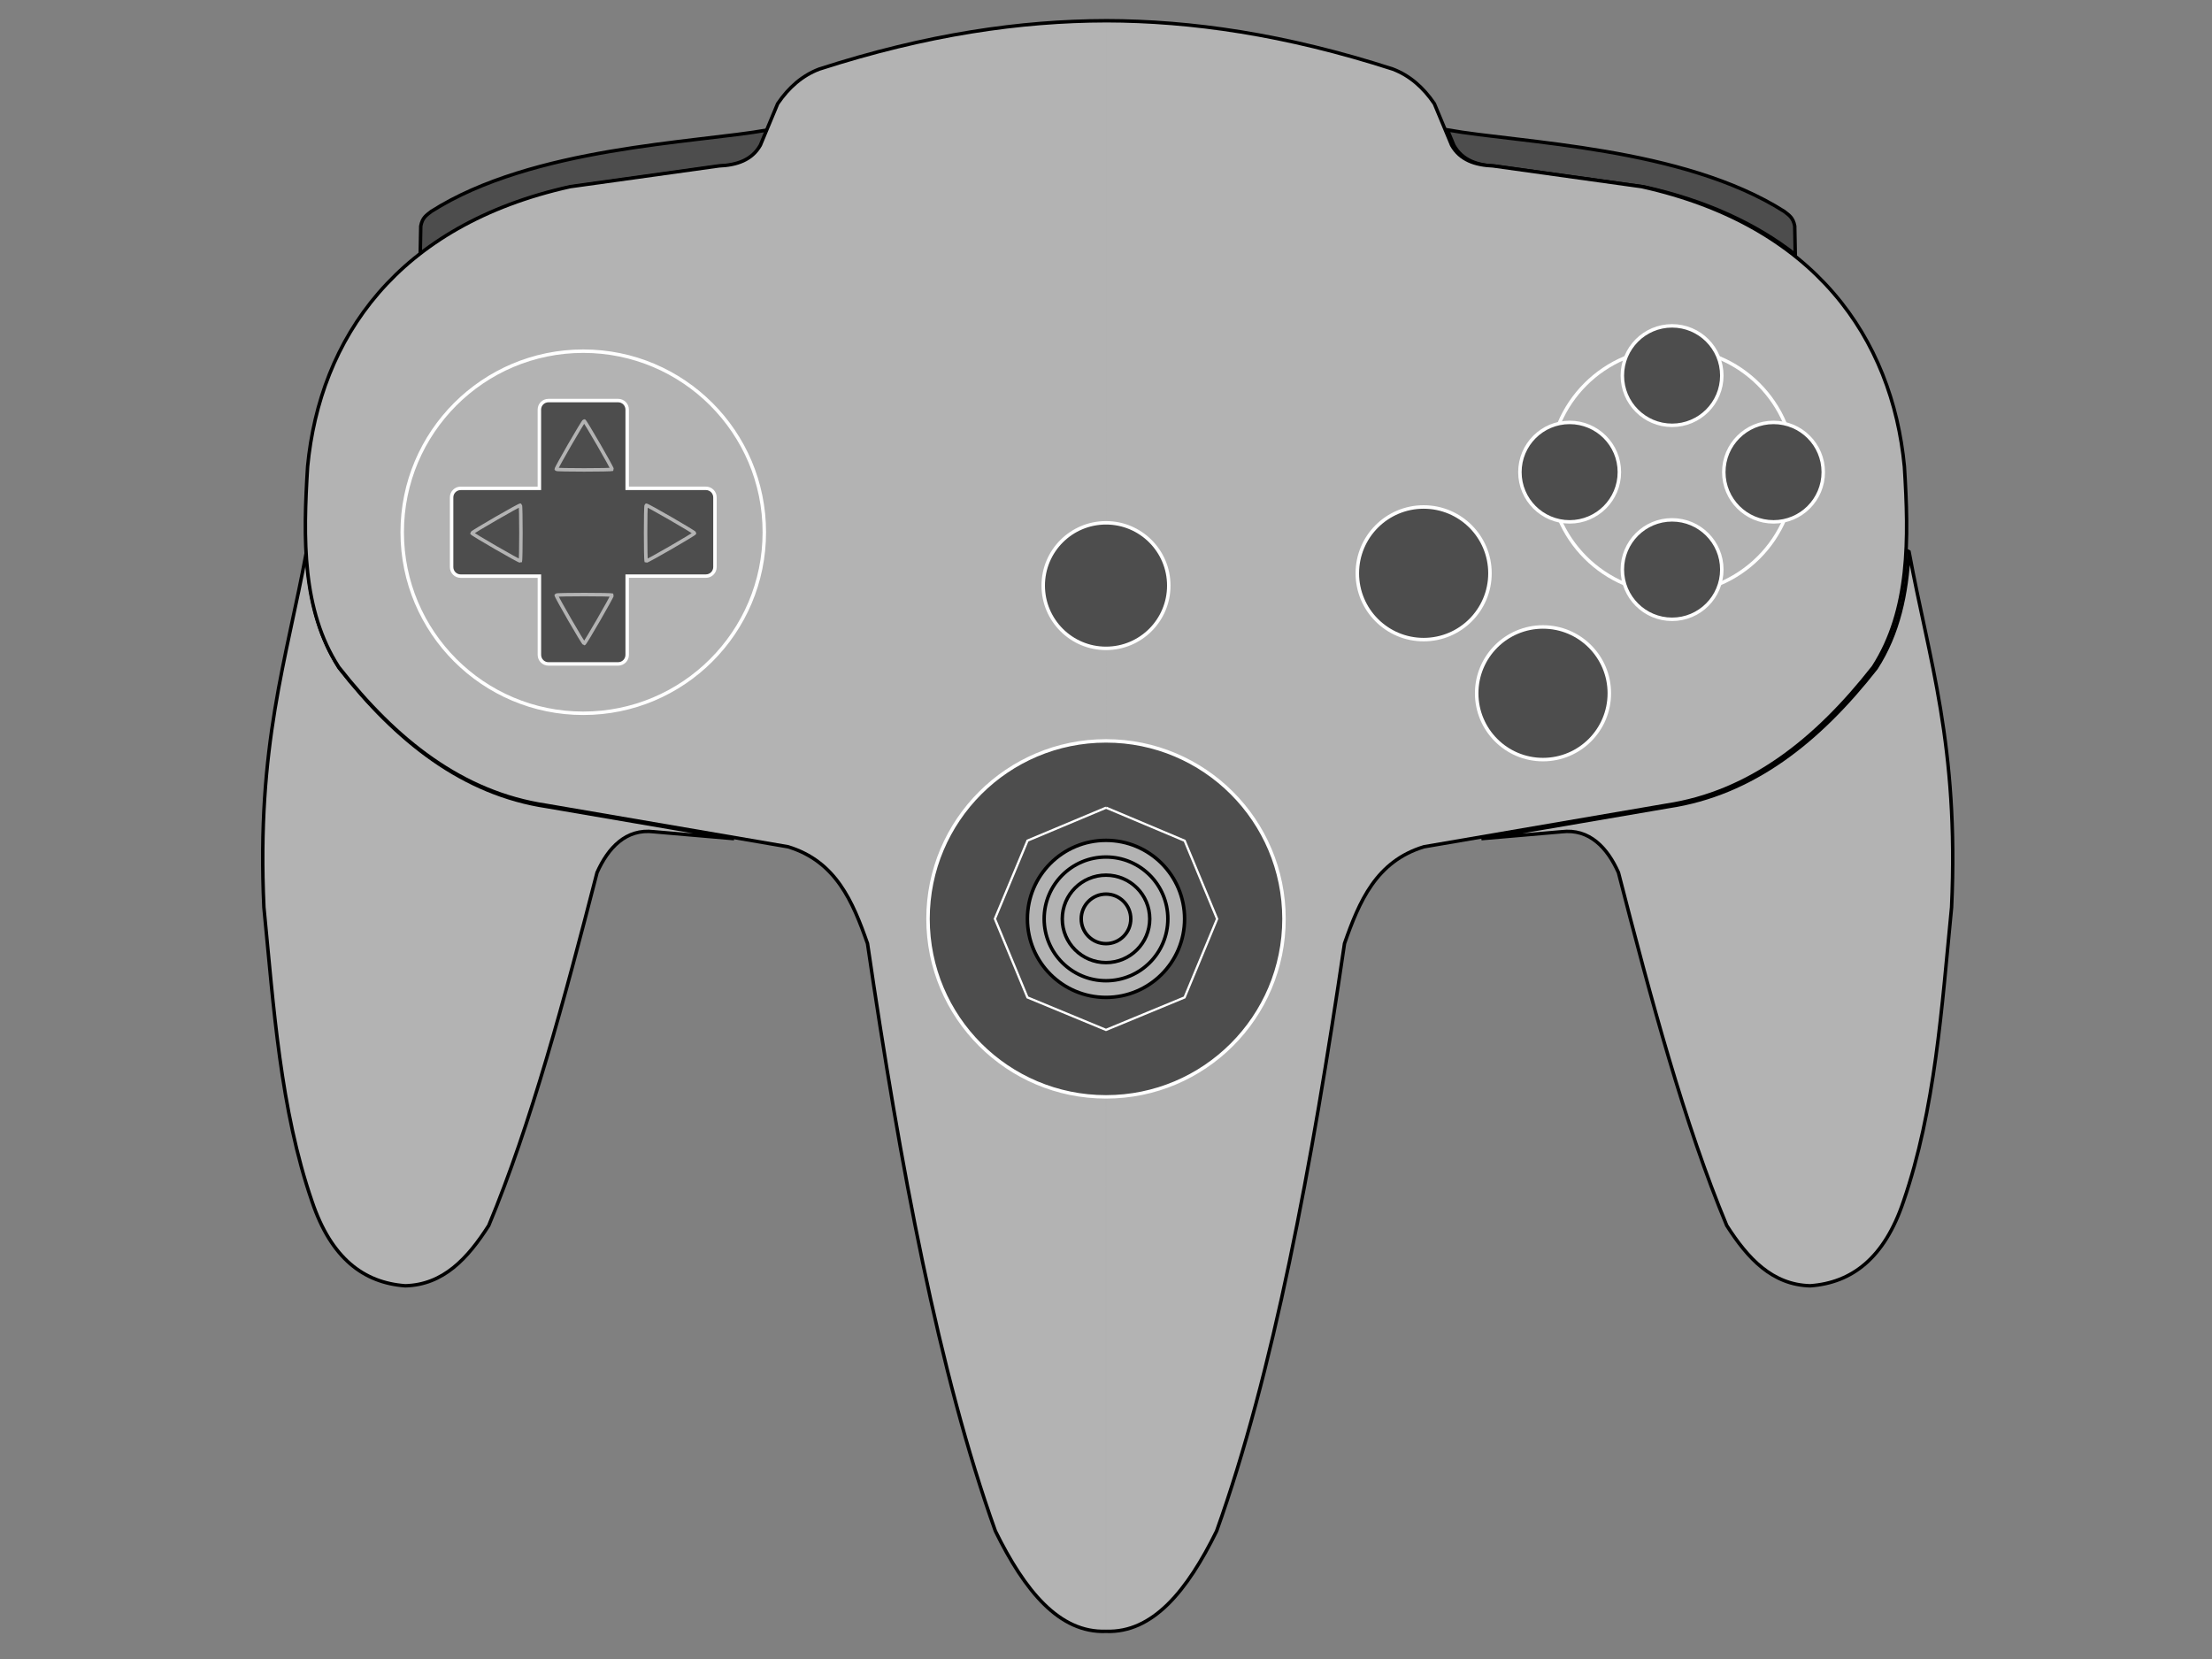 <?xml version="1.0" encoding="UTF-8" standalone="no"?>
<!-- Created with Inkscape (http://www.inkscape.org/) -->

<svg
   width="640"
   height="480"
   viewBox="0 0 169.333 127"
   version="1.1"
   id="svg5"
   inkscape:version="1.1.2 (0a00cf5339, 2022-02-04)"
   sodipodi:docname="n64.svg"
   data-name="Nintendo 64 Controller"
   xmlns:inkscape="http://www.inkscape.org/namespaces/inkscape"
   xmlns:sodipodi="http://sodipodi.sourceforge.net/DTD/sodipodi-0.dtd"
   xmlns="http://www.w3.org/2000/svg"
   xmlns:svg="http://www.w3.org/2000/svg">
  <rect x="0" y="0" width="169.333" height="127" fill="#808080" stroke="none"/>
  <sodipodi:namedview
     id="namedview7"
     pagecolor="#ff00ff"
     bordercolor="#cccccc"
     borderopacity="1"
     inkscape:pageshadow="0"
     inkscape:pageopacity="0"
     inkscape:pagecheckerboard="false"
     inkscape:document-units="px"
     showgrid="false"
     units="px"
     width="640px"
     showguides="true"
     inkscape:guide-bbox="true"
     inkscape:snap-global="true"
     inkscape:snap-grids="false"
     inkscape:object-paths="true"
     inkscape:zoom="3.2035073"
     inkscape:cx="242.85882"
     inkscape:cy="202.12222"
     inkscape:window-width="3840"
     inkscape:window-height="2089"
     inkscape:window-x="0"
     inkscape:window-y="34"
     inkscape:window-maximized="1"
     inkscape:current-layer="layer17"
     inkscape:snap-bbox="true"
     inkscape:snap-bbox-midpoints="true"
     inkscape:snap-object-midpoints="true"
     inkscape:snap-smooth-nodes="true">
    <inkscape:grid
       type="xygrid"
       id="grid1012" />
    <sodipodi:guide
       position="84.667,130.969"
       orientation="1,0"
       id="guide1022" />
    <sodipodi:guide
       position="44.65,86.257"
       orientation="1,0"
       id="guide10627" />
    <sodipodi:guide
       position="79.861,82.172"
       orientation="1,0"
       id="guide11573" />
    <sodipodi:guide
       position="89.473,82.172"
       orientation="1,0"
       id="guide11575" />
  </sodipodi:namedview>
  <defs
     id="defs2">
    <inkscape:path-effect
       effect="mirror_symmetry"
       start_point="84.667,12.201"
       end_point="84.667,21.724"
       center_point="84.667,17.012"
       id="path-effect4963"
       is_visible="true"
       lpeversion="1.1"
       mode="free"
       discard_orig_path="true"
       fuse_paths="false"
       oposite_fuse="false"
       split_items="false"
       split_open="false" />
    <inkscape:path-effect
       effect="mirror_symmetry"
       start_point="84.667,39.102"
       end_point="84.667,97.874"
       center_point="84.667,68.488"
       id="path-effect2532"
       is_visible="true"
       lpeversion="1.1"
       mode="free"
       discard_orig_path="false"
       fuse_paths="false"
       oposite_fuse="false"
       split_items="false"
       split_open="false" />
    <inkscape:path-effect
       effect="mirror_symmetry"
       start_point="84.667,1.587"
       end_point="84.667,124.883"
       center_point="84.667,63.235"
       id="path-effect1393"
       is_visible="true"
       lpeversion="1.1"
       mode="free"
       discard_orig_path="false"
       fuse_paths="false"
       oposite_fuse="false"
       split_items="false"
       split_open="false" />
    <inkscape:path-effect
       effect="mirror_symmetry"
       start_point="84.667,1.587"
       end_point="84.667,124.883"
       center_point="84.667,63.235"
       id="path-effect1393-3"
       is_visible="true"
       lpeversion="1.1"
       mode="free"
       discard_orig_path="false"
       fuse_paths="false"
       oposite_fuse="false"
       split_items="false"
       split_open="false" />
    <inkscape:path-effect
       effect="mirror_symmetry"
       start_point="84.667,12.201"
       end_point="84.667,21.724"
       center_point="84.667,17.012"
       id="path-effect4963-7"
       is_visible="true"
       lpeversion="1.1"
       mode="free"
       discard_orig_path="false"
       fuse_paths="false"
       oposite_fuse="false"
       split_items="false"
       split_open="false" />
    <inkscape:path-effect
       effect="mirror_symmetry"
       start_point="84.667,1.587"
       end_point="84.667,124.883"
       center_point="84.667,63.235"
       id="path-effect1393-35"
       is_visible="true"
       lpeversion="1.1"
       mode="free"
       discard_orig_path="false"
       fuse_paths="false"
       oposite_fuse="false"
       split_items="false"
       split_open="false" />
    <inkscape:path-effect
       effect="mirror_symmetry"
       start_point="84.667,1.587"
       end_point="84.667,124.883"
       center_point="84.667,63.235"
       id="path-effect1393-1"
       is_visible="true"
       lpeversion="1.1"
       mode="free"
       discard_orig_path="false"
       fuse_paths="false"
       oposite_fuse="false"
       split_items="false"
       split_open="false" />
    <marker
       markerWidth="29.783"
       markerHeight="29.783"
       refX="14.891"
       refY="14.891"
       orient="auto"
       id="marker7368">
      <circle
         style="fill:#666666;stroke:#ffffff;stroke-width:1.002;stroke-linecap:square;stroke-opacity:0.999;stop-color:#000000"
         id="path5845-3"
         cx="14.891"
         cy="14.891"
         r="14.39" />
    </marker>
  </defs>
  <g
     inkscape:label="Layer 1"
     inkscape:groupmode="layer"
     id="layer1"
     style="display:inline">
    <path
       id="path2567-5"
       style="fill:#4d4d4d;stroke:#000000;stroke-width:1px;stroke-linecap:butt;stroke-linejoin:miter;stroke-opacity:1"
       d="m 221.859,37.535 c -20.985,3.753 -67.965,4.894 -97.285,23.545 -1.422,1.125 -2.561,1.775 -3.025,4.217 l -0.16,8.229 c 4.1e-4,-3.17e-4 0.002,3.17e-4 0.002,0 C 132.629,64.765 147.025,57.988 165,54 l 43,-6 c 5.227,-0.223 9.586,-1.702 12,-6 z"
       transform="scale(0.265)" />
    <path
       id="path2567"
       style="fill:#4d4d4d;stroke:#000000;stroke-width:1px;stroke-linecap:butt;stroke-linejoin:miter;stroke-opacity:1"
       d="M 418.141,37.535 420,42 c 2.414,4.298 6.773,5.777 12,6 l 43,6 c 17.975,3.988 32.371,10.765 43.609,19.525 h 0.002 l -0.16,-8.229 c -0.464,-2.442 -1.603,-3.091 -3.025,-4.217 C 486.106,42.43 439.125,41.288 418.141,37.535 Z"
       transform="scale(0.265)" />
    <path
       id="path2055"
       style="fill:#b3b3b3;stroke:#000000;stroke-width:1px;stroke-linecap:butt;stroke-linejoin:miter;stroke-opacity:1"
       d="m 88.537,159.383 -0.014,0.006 c -5.7,31.024 -14.449,55.943 -12.289,102.707 2.838,28.983 4.721,58.317 13.9,84.971 5.506,16.4 14.912,23.486 26.916,24.369 11.014,-0.271 18.073,-7.919 24.139,-17.42 12.207,-29.297 21.868,-65.301 31.281,-101.957 3.181,-7.115 8.36,-12.767 16.432,-11.785 l 23.152,1.994 L 158,233 c -24.212,-3.628 -43.407,-18.815 -60,-40 -6.434,-9.996 -8.843,-21.476 -9.463,-33.617 z m 462.926,0 C 550.843,171.524 548.434,183.004 542,193 c -16.593,21.185 -35.788,36.372 -60,40 l -54.055,9.268 23.152,-1.994 c 8.072,-0.981 13.251,4.67 16.432,11.785 9.413,36.656 19.074,72.66 31.281,101.957 6.066,9.501 13.125,17.148 24.139,17.42 12.004,-0.883 21.41,-7.969 26.916,-24.369 9.18,-26.653 11.062,-55.988 13.9,-84.971 2.16,-46.764 -6.589,-71.683 -12.289,-102.707 z"
       transform="scale(0.265)" />
    <path
       style="fill:#b3b3b3;stroke:#000000;stroke-width:0.265px;stroke-linecap:butt;stroke-linejoin:miter;stroke-opacity:1"
       d="m 84.667,1.587 c -6.52,0.013 -13.702,1.037 -21.96,3.704 -1.278,0.488 -2.324,1.392 -3.175,2.646 L 58.208,11.113 c -0.639,1.137 -1.792,1.529 -3.175,1.587 l -11.377,1.587 c -13.268,2.944 -19.169,11.63 -20.108,21.431 -0.347,5.536 -0.432,10.975 2.381,15.346 4.39,5.605 9.469,9.623 15.875,10.583 l 18.521,3.175 c 3.663,1.112 4.957,4.191 6.085,7.408 2.512,17.108 5.476,32.941 9.79,44.979 2.256,4.586 4.893,7.807 8.467,7.673 m 0,-123.296 c 6.52,0.013 13.702,1.037 21.96,3.704 1.278,0.488 2.324,1.392 3.175,2.646 L 111.125,11.113 c 0.639,1.137 1.792,1.529 3.175,1.587 l 11.377,1.587 c 13.268,2.944 19.169,11.63 20.108,21.431 0.347,5.536 0.432,10.975 -2.381,15.346 -4.39,5.605 -9.469,9.623 -15.875,10.583 l -18.521,3.175 c -3.663,1.112 -4.957,4.191 -6.085,7.408 -2.512,17.108 -5.476,32.941 -9.79,44.979 -2.256,4.586 -4.893,7.807 -8.467,7.673"
       id="path1057"
       inkscape:path-effect="#path-effect1393"
       inkscape:original-d="m 84.666666,1.5875 c -6.520144,0.013004 -13.702444,1.0372253 -21.960417,3.7041666 -1.278116,0.4875812 -2.324098,1.3916878 -3.175,2.6458333 L 58.208333,11.1125 c -0.638578,1.137224 -1.792047,1.528578 -3.175,1.5875 l -11.377084,1.5875 c -13.267718,2.943607 -19.168897,11.629686 -20.108333,21.43125 -0.346927,5.535984 -0.431822,10.975325 2.38125,15.345833 4.390132,5.605214 9.469008,9.623332 15.875,10.583333 l 18.520833,3.175 c 3.662863,1.112049 4.957173,4.19123 6.085417,7.408333 2.511655,17.107803 5.476317,32.940891 9.789583,44.979171 2.25565,4.58639 4.892718,7.80702 8.466667,7.67291"
       sodipodi:nodetypes="ccccccccccccc" />
    <circle
       style="display:inline;fill:none;stroke:#ffffff;stroke-width:0.265;stroke-linecap:square;stroke-opacity:0.999;stop-color:#000000"
       id="path5741"
       cx="128.001"
       cy="36.049"
       r="9.376" />
    <circle
       style="fill:#4d4d4d;stroke:#ffffff;stroke-width:0.265;stroke-linecap:square;stroke-opacity:0.999;stop-color:#000000"
       id="path5573"
       cx="84.667"
       cy="70.342"
       r="13.625" />
    <path
       style="display:inline;fill:#4d4d4d;stroke:#ffffff;stroke-width:0.173px;stroke-linecap:butt;stroke-linejoin:miter;stroke-opacity:1"
       d="m 84.675,61.829 6.013,2.532 2.485,5.982 -2.491,6.011 -6.016,2.488 -6.013,-2.488 -2.493,-6.017 2.498,-5.986 6.016,-2.521"
       id="path4238" />
    <circle
       style="fill:#4d4d4d;stroke:#ffffff;stroke-width:0.265;stroke-linecap:square;stroke-opacity:0.999;stop-color:#000000"
       id="path5575"
       cx="84.667"
       cy="44.828"
       r="4.806" />
    <circle
       style="fill:#4d4d4d;stroke:#ffffff;stroke-width:0.268;stroke-linecap:square;stroke-opacity:0.999;stop-color:#000000"
       id="path5577"
       cx="118.12"
       cy="53.072"
       r="5.077" />
    <circle
       style="fill:#4d4d4d;stroke:#ffffff;stroke-width:0.268;stroke-linecap:square;stroke-opacity:0.999;stop-color:#000000"
       id="path5577-7"
       cx="108.983"
       cy="43.887"
       r="5.077" />
    <circle
       style="fill:#4d4d4d;stroke:#ffffff;stroke-width:0.265;stroke-linecap:square;stroke-opacity:0.999;stop-color:#000000"
       id="path5845"
       cx="128.001"
       cy="28.752"
       r="3.807" />
    <circle
       style="fill:#4d4d4d;stroke:#ffffff;stroke-width:0.265;stroke-linecap:square;stroke-opacity:0.999;stop-color:#000000"
       id="path5845-6"
       cx="128.001"
       cy="43.602"
       r="3.807" />
    <circle
       style="fill:#4d4d4d;stroke:#ffffff;stroke-width:0.265;stroke-linecap:square;stroke-opacity:0.999;stop-color:#000000"
       id="path5845-6-0"
       cx="120.159"
       cy="36.143"
       r="3.807" />
    <circle
       style="fill:#4d4d4d;stroke:#ffffff;stroke-width:0.265;stroke-linecap:square;stroke-opacity:0.999;stop-color:#000000"
       id="path5845-6-0-6"
       cx="135.767"
       cy="36.143"
       r="3.807" />
    <circle
       style="fill:none;stroke:#ffffff;stroke-width:0.265;stroke-linecap:square;stroke-miterlimit:4;stroke-dasharray:none;stroke-opacity:0.999;stop-color:#000000"
       id="path8946"
       cx="44.65"
       cy="40.743"
       r="13.86" />
    <path
       id="rect9228-7"
       style="fill:#4d4d4d;stroke:#ffffff;stroke-width:0.265;stroke-linecap:square;stroke-miterlimit:4;stroke-dasharray:none;stroke-opacity:0.999;stop-color:#000000"
       d="m 41.985,30.664 c -0.385,0 -0.695,0.31 -0.695,0.695 v 3.976 1.354 0.695 H 40.596 38.046 35.266 c -0.385,0 -0.695,0.31 -0.695,0.695 v 5.33 c 0,0.385 0.31,0.695 0.695,0.695 h 2.781 2.55 0.695 v 0.695 1.943 3.387 c 0,0.385 0.31,0.695 0.695,0.695 h 5.33 c 0.385,0 0.695,-0.31 0.695,-0.695 V 46.74 44.798 44.103 h 0.695 3.075 2.255 c 0.385,0 0.695,-0.31 0.695,-0.695 v -5.33 c 0,-0.385 -0.31,-0.695 -0.695,-0.695 h -2.255 -3.075 -0.695 v -0.695 -1.354 -3.976 c 0,-0.385 -0.31,-0.695 -0.695,-0.695 z" />
    <path
       sodipodi:type="star"
       style="display:inline;fill:none;stroke:#b3b3b3;stroke-width:1.002;stroke-linecap:square;stroke-miterlimit:4;stroke-dasharray:none;stroke-opacity:0.999;stop-color:#000000"
       id="path10545-6"
       inkscape:flatsided="true"
       sodipodi:sides="3"
       sodipodi:cx="168.20557"
       sodipodi:cy="127.72015"
       sodipodi:r1="9.3159304"
       sodipodi:r2="4.6579647"
       sodipodi:arg1="0.52359878"
       sodipodi:arg2="1.5707963"
       inkscape:rounded="0.0174033"
       inkscape:randomized="0"
       transform="matrix(0.265,0,0,0.265,0.146,0.844)"
       inkscape:transform-center-y="-0.59208084"
       d="m 176.273,132.378 c -0.14,0.243 -15.995,0.243 -16.136,0 -0.14,-0.243 7.787,-13.974 8.068,-13.974 0.281,0 8.208,13.731 8.068,13.974 z" />
    <path
       sodipodi:type="star"
       style="display:inline;fill:none;stroke:#b3b3b3;stroke-width:1.002;stroke-linecap:square;stroke-miterlimit:4;stroke-dasharray:none;stroke-opacity:0.999;stop-color:#000000"
       id="path10545-9-1"
       inkscape:flatsided="true"
       sodipodi:sides="3"
       sodipodi:cx="168.20557"
       sodipodi:cy="127.72015"
       sodipodi:r1="9.3159304"
       sodipodi:r2="4.6579647"
       sodipodi:arg1="0.52359878"
       sodipodi:arg2="1.5707963"
       inkscape:rounded="0.0174033"
       inkscape:randomized="0"
       transform="matrix(0.265,0,0,-0.265,0.146,80.643)"
       inkscape:transform-center-y="-0.59208084"
       d="m 176.273,132.378 c -0.14,0.243 -15.995,0.243 -16.136,0 -0.14,-0.243 7.787,-13.974 8.068,-13.974 0.281,0 8.208,13.731 8.068,13.974 z" />
    <path
       sodipodi:type="star"
       style="fill:none;stroke:#b3b3b3;stroke-width:1.002;stroke-linecap:square;stroke-miterlimit:4;stroke-dasharray:none;stroke-opacity:0.999;stop-color:#000000"
       id="path10545-9-8-1"
       inkscape:flatsided="true"
       sodipodi:sides="3"
       sodipodi:cx="168.20557"
       sodipodi:cy="127.72015"
       sodipodi:r1="9.3159304"
       sodipodi:r2="4.6579647"
       sodipodi:arg1="0.52359878"
       sodipodi:arg2="1.5707963"
       inkscape:rounded="0.0174033"
       inkscape:randomized="0"
       transform="matrix(0,0.265,0.265,0,4.751,-3.762)"
       inkscape:transform-center-y="-0.59208084"
       d="m 176.273,132.378 c -0.14,0.243 -15.995,0.243 -16.136,0 -0.14,-0.243 7.787,-13.974 8.068,-13.974 0.281,0 8.208,13.731 8.068,13.974 z" />
    <path
       sodipodi:type="star"
       style="display:inline;fill:none;stroke:#b3b3b3;stroke-width:1.002;stroke-linecap:square;stroke-miterlimit:4;stroke-dasharray:none;stroke-opacity:0.999;stop-color:#000000"
       id="path10545-9-8-3-9"
       inkscape:flatsided="true"
       sodipodi:sides="3"
       sodipodi:cx="168.20557"
       sodipodi:cy="127.72015"
       sodipodi:r1="9.3159304"
       sodipodi:r2="4.6579647"
       sodipodi:arg1="0.52359878"
       sodipodi:arg2="1.5707963"
       inkscape:rounded="0.0174033"
       inkscape:randomized="0"
       transform="matrix(0,0.265,-0.265,0,84.55,-3.762)"
       inkscape:transform-center-y="-0.59208084"
       d="m 176.273,132.378 c -0.14,0.243 -15.995,0.243 -16.136,0 -0.14,-0.243 7.787,-13.974 8.068,-13.974 0.281,0 8.208,13.731 8.068,13.974 z" />
  </g>
  <g
     inkscape:groupmode="layer"
     id="layer17"
     inkscape:label="stick"
     style="display:inline"
     data-state="stick"
     data-type="stick"
     data-extents-x="-30 30"
     data-extents-y="-30 30">
    <g
       id="g8922"
       style="display:inline;fill:#b3b3b3">
      <ellipse
         style="fill:#b3b3b3;stroke:#000000;stroke-width:0.265;stroke-linecap:square;stroke-miterlimit:4;stroke-dasharray:none;stroke-opacity:0.999;stop-color:#000000"
         id="path8830"
         cx="84.667"
         cy="70.342"
         rx="6.016"
         ry="6.011" />
      <circle
         style="fill:#b3b3b3;stroke:#000000;stroke-width:0.265;stroke-linecap:square;stroke-miterlimit:4;stroke-dasharray:none;stroke-opacity:0.999;stop-color:#000000"
         id="path8832"
         cx="84.667"
         cy="70.342"
         r="4.735" />
      <circle
         style="fill:#b3b3b3;stroke:#000000;stroke-width:0.265;stroke-linecap:square;stroke-miterlimit:4;stroke-dasharray:none;stroke-opacity:0.999;stop-color:#000000"
         id="path8834"
         cx="84.667"
         cy="70.342"
         r="3.348" />
      <circle
         style="fill:#b3b3b3;stroke:#000000;stroke-width:0.265;stroke-linecap:square;stroke-miterlimit:4;stroke-dasharray:none;stroke-opacity:0.999;stop-color:#000000"
         id="path8836"
         cx="84.667"
         cy="70.342"
         r="1.897" />
    </g>
  </g>
  <g
     inkscape:groupmode="layer"
     id="layer12"
     inkscape:label="c_up"
     style="display:none"
     data-state="c_up"
     data-type="button">
    <circle
       style="display:inline;fill:#ff0000;stroke:#ffffff;stroke-width:0.265;stroke-linecap:square;stroke-opacity:0.999;stop-color:#000000"
       id="path5845-36"
       cx="128.001"
       cy="28.752"
       r="3.807" />
  </g>
  <g
     inkscape:groupmode="layer"
     id="layer13"
     inkscape:label="c_left"
     style="display:none"
     data-state="c_left"
     data-type="button">
    <circle
       style="display:inline;fill:#ff0000;stroke:#ffffff;stroke-width:0.265;stroke-linecap:square;stroke-opacity:0.999;stop-color:#000000"
       id="path5845-6-0-0"
       cx="120.159"
       cy="36.143"
       r="3.807" />
  </g>
  <g
     inkscape:groupmode="layer"
     id="layer14"
     inkscape:label="c_right"
     style="display:none"
     data-type="button"
     data-state="c_right">
    <circle
       style="display:inline;fill:#ff0000;stroke:#ffffff;stroke-width:0.265;stroke-linecap:square;stroke-opacity:0.999;stop-color:#000000"
       id="path5845-6-0-6-1"
       cx="135.767"
       cy="36.143"
       r="3.807" />
  </g>
  <g
     inkscape:groupmode="layer"
     id="layer15"
     inkscape:label="l"
     style="display:none"
     data-state="l"
     data-type="button">
    <path
       id="path2567-5-0"
       style="display:inline;fill:#ff0000;stroke:#000000;stroke-width:0.265px;stroke-linecap:butt;stroke-linejoin:miter;stroke-opacity:1"
       d="M 58.7,9.931 C 53.148,10.924 40.718,11.226 32.96,16.161 c -0.376,0.298 -0.678,0.47 -0.8,1.116 l -0.042,2.177 c 1.08e-4,-8.4e-5 5.29e-4,8.4e-5 5.29e-4,0 2.974,-2.318 6.782,-4.111 11.538,-5.166 L 55.033,12.7 c 1.383,-0.059 2.536,-0.45 3.175,-1.587 z" />
  </g>
  <g
     inkscape:groupmode="layer"
     id="layer16"
     inkscape:label="r"
     style="display:none"
     data-state="r"
     data-type="button">
    <path
       id="path2567-6"
       style="display:inline;fill:#ff0000;stroke:#000000;stroke-width:0.265px;stroke-linecap:butt;stroke-linejoin:miter;stroke-opacity:1"
       d="M 110.633,9.931 111.125,11.113 c 0.639,1.137 1.792,1.529 3.175,1.587 l 11.377,1.587 c 4.756,1.055 8.565,2.848 11.538,5.166 h 5.3e-4 l -0.042,-2.177 c -0.123,-0.646 -0.424,-0.818 -0.8,-1.116 -7.758,-4.935 -20.188,-5.237 -25.74,-6.23 z" />
  </g>
  <g
     inkscape:groupmode="layer"
     id="layer11"
     inkscape:label="c_down"
     style="display:none"
     data-state="c_down"
     data-type="button">
    <circle
       style="display:inline;fill:#ff0000;stroke:#ffffff;stroke-width:0.265;stroke-linecap:square;stroke-opacity:0.999;stop-color:#000000"
       id="path5845-6-5"
       cx="128.001"
       cy="43.602"
       r="3.807" />
  </g>
  <g
     inkscape:groupmode="layer"
     id="layer10"
     inkscape:label="b"
     style="display:none"
     data-state="b"
     data-type="button">
    <circle
       style="display:inline;fill:#ff0000;stroke:#ffffff;stroke-width:0.268;stroke-linecap:square;stroke-opacity:0.999;stop-color:#000000"
       id="path5577-7-4"
       cx="108.983"
       cy="43.887"
       r="5.077" />
  </g>
  <g
     inkscape:groupmode="layer"
     id="layer9"
     inkscape:label="a"
     style="display:none"
     data-state="a"
     data-type="button">
    <circle
       style="display:inline;fill:#ff0000;stroke:#ffffff;stroke-width:0.268;stroke-linecap:square;stroke-opacity:0.999;stop-color:#000000"
       id="path5577-8"
       cx="118.12"
       cy="53.072"
       r="5.077" />
  </g>
  <g
     inkscape:groupmode="layer"
     id="layer8"
     inkscape:label="start"
     style="display:none"
     data-state="start"
     data-type="button">
    <circle
       style="display:inline;fill:#ff0000;stroke:#ffffff;stroke-width:0.265;stroke-linecap:square;stroke-opacity:0.999;stop-color:#000000"
       id="path5575-7"
       cx="84.667"
       cy="44.828"
       r="4.806" />
  </g>
  <g
     inkscape:groupmode="layer"
     id="layer7"
     inkscape:label="z"
     style="display:none"
     data-state="z"
     data-type="button">
    <path
       id="rect11577"
       style="display:inline;fill:#ff0000;stroke:#ffffff;stroke-width:1.002;stroke-linecap:square;stroke-miterlimit:4;stroke-dasharray:none;stroke-opacity:0.999;stop-color:#000000"
       d="m 301.945,171.307 c -0.07,0.237 -0.109,0.489 -0.109,0.75 v 57.873 c 0,1.454 1.171,2.627 2.625,2.627 h 31.078 c 1.454,0 2.625,-1.172 2.625,-2.627 v -57.873 c 0,-0.261 -0.039,-0.513 -0.109,-0.75 a 18.165,18.165 0 0 1 -0.092,0.832 18.165,18.165 0 0 1 -0.254,1.334 18.165,18.165 0 0 1 -0.352,1.312 18.165,18.165 0 0 1 -0.447,1.281 18.165,18.165 0 0 1 -0.545,1.246 18.165,18.165 0 0 1 -0.635,1.201 18.165,18.165 0 0 1 -0.723,1.148 18.165,18.165 0 0 1 -0.807,1.094 18.165,18.165 0 0 1 -0.885,1.029 18.165,18.165 0 0 1 -0.961,0.961 18.165,18.165 0 0 1 -1.029,0.887 18.165,18.165 0 0 1 -1.094,0.807 18.165,18.165 0 0 1 -1.15,0.723 18.165,18.165 0 0 1 -1.201,0.635 18.165,18.165 0 0 1 -1.244,0.543 18.165,18.165 0 0 1 -1.283,0.449 18.165,18.165 0 0 1 -1.311,0.352 18.165,18.165 0 0 1 -1.336,0.252 18.165,18.165 0 0 1 -1.35,0.152 18.165,18.165 0 0 1 -1.357,0.051 18.165,18.165 0 0 1 -1.357,-0.051 18.165,18.165 0 0 1 -1.35,-0.152 18.165,18.165 0 0 1 -1.336,-0.252 18.165,18.165 0 0 1 -1.311,-0.352 18.165,18.165 0 0 1 -1.283,-0.449 18.165,18.165 0 0 1 -1.244,-0.543 18.165,18.165 0 0 1 -1.201,-0.635 18.165,18.165 0 0 1 -1.15,-0.723 18.165,18.165 0 0 1 -1.094,-0.807 18.165,18.165 0 0 1 -1.029,-0.887 18.165,18.165 0 0 1 -0.961,-0.961 18.165,18.165 0 0 1 -0.885,-1.029 18.165,18.165 0 0 1 -0.807,-1.094 18.165,18.165 0 0 1 -0.723,-1.148 18.165,18.165 0 0 1 -0.635,-1.201 18.165,18.165 0 0 1 -0.545,-1.246 18.165,18.165 0 0 1 -0.447,-1.281 18.165,18.165 0 0 1 -0.352,-1.312 18.165,18.165 0 0 1 -0.254,-1.334 18.165,18.165 0 0 1 -0.092,-0.832 z"
       transform="scale(0.265)" />
  </g>
  <g
     inkscape:groupmode="layer"
     id="layer3"
     inkscape:label="up"
     style="display:none"
     data-state="up"
     data-type="button">
    <g
       id="g11518"
       style="display:inline">
      <path
         id="rect9228-0"
         style="fill:#ff0000;stroke:#000000;stroke-width:0.265;stroke-linecap:square;stroke-miterlimit:4;stroke-dasharray:none;stroke-opacity:0.999;stop-color:#000000"
         d="m 41.985,30.664 c -0.385,0 -0.695,0.31 -0.695,0.695 v 3.976 1.354 0.695 l 3.359,3.359 3.36,-3.359 v -5.3e-4 -0.695 -1.354 -3.976 c 0,-0.385 -0.31,-0.695 -0.695,-0.695 z" />
      <path
         sodipodi:type="star"
         style="fill:none;stroke:#b3b3b3;stroke-width:1.002;stroke-linecap:square;stroke-miterlimit:4;stroke-dasharray:none;stroke-opacity:0.999;stop-color:#000000"
         id="path10545"
         inkscape:flatsided="true"
         sodipodi:sides="3"
         sodipodi:cx="168.20557"
         sodipodi:cy="127.72015"
         sodipodi:r1="9.3159304"
         sodipodi:r2="4.6579647"
         sodipodi:arg1="0.52359878"
         sodipodi:arg2="1.5707963"
         inkscape:rounded="0.0174033"
         inkscape:randomized="0"
         transform="matrix(0.265,0,0,0.265,0.146,0.844)"
         inkscape:transform-center-y="-0.59208084"
         d="m 176.273,132.378 c -0.14,0.243 -15.995,0.243 -16.136,0 -0.14,-0.243 7.787,-13.974 8.068,-13.974 0.281,0 8.208,13.731 8.068,13.974 z" />
    </g>
  </g>
  <g
     inkscape:groupmode="layer"
     id="layer4"
     inkscape:label="down"
     style="display:none"
     data-state="down"
     data-type="button">
    <g
       id="g11526"
       style="display:inline">
      <path
         id="rect9228-0-5"
         style="fill:#ff0000;stroke:#000000;stroke-width:0.265;stroke-linecap:square;stroke-miterlimit:4;stroke-dasharray:none;stroke-opacity:0.999;stop-color:#000000"
         d="m 41.985,50.822 c -0.385,0 -0.695,-0.31 -0.695,-0.695 v -3.976 -1.354 -0.695 l 3.359,-3.359 3.36,3.359 v 5.3e-4 0.695 1.354 3.976 c 0,0.385 -0.31,0.695 -0.695,0.695 z" />
      <path
         sodipodi:type="star"
         style="fill:none;stroke:#b3b3b3;stroke-width:1.002;stroke-linecap:square;stroke-miterlimit:4;stroke-dasharray:none;stroke-opacity:0.999;stop-color:#000000"
         id="path10545-9"
         inkscape:flatsided="true"
         sodipodi:sides="3"
         sodipodi:cx="168.20557"
         sodipodi:cy="127.72015"
         sodipodi:r1="9.3159304"
         sodipodi:r2="4.6579647"
         sodipodi:arg1="0.52359878"
         sodipodi:arg2="1.5707963"
         inkscape:rounded="0.0174033"
         inkscape:randomized="0"
         transform="matrix(0.265,0,0,-0.265,0.146,80.643)"
         inkscape:transform-center-y="-0.59208084"
         d="m 176.273,132.378 c -0.14,0.243 -15.995,0.243 -16.136,0 -0.14,-0.243 7.787,-13.974 8.068,-13.974 0.281,0 8.208,13.731 8.068,13.974 z" />
    </g>
  </g>
  <g
     inkscape:groupmode="layer"
     id="layer5"
     inkscape:label="left"
     style="display:none"
     data-state="left"
     data-type="button">
    <g
       id="g11530"
       style="display:inline">
      <path
         id="rect9228-0-5-2"
         style="fill:#ff0000;stroke:#000000;stroke-width:0.265;stroke-linecap:square;stroke-miterlimit:4;stroke-dasharray:none;stroke-opacity:0.999;stop-color:#000000"
         d="m 34.571,38.078 c 0,-0.385 0.31,-0.695 0.695,-0.695 h 3.976 1.354 0.695 l 3.359,3.359 -3.359,3.36 h -5.3e-4 -0.695 -1.354 -3.976 c -0.385,0 -0.695,-0.31 -0.695,-0.695 z" />
      <path
         sodipodi:type="star"
         style="fill:#ff0000;stroke:#b3b3b3;stroke-width:1.002;stroke-linecap:square;stroke-miterlimit:4;stroke-dasharray:none;stroke-opacity:0.999;stop-color:#000000"
         id="path10545-9-8"
         inkscape:flatsided="true"
         sodipodi:sides="3"
         sodipodi:cx="168.20557"
         sodipodi:cy="127.72015"
         sodipodi:r1="9.3159304"
         sodipodi:r2="4.6579647"
         sodipodi:arg1="0.52359878"
         sodipodi:arg2="1.5707963"
         inkscape:rounded="0.0174033"
         inkscape:randomized="0"
         transform="matrix(0,0.265,0.265,0,4.751,-3.762)"
         inkscape:transform-center-y="-0.59208084"
         d="m 176.273,132.378 c -0.14,0.243 -15.995,0.243 -16.136,0 -0.14,-0.243 7.787,-13.974 8.068,-13.974 0.281,0 8.208,13.731 8.068,13.974 z" />
    </g>
  </g>
  <g
     inkscape:groupmode="layer"
     id="layer6"
     inkscape:label="right"
     style="display:none"
     data-state="right"
     data-type="button">
    <g
       id="g11522"
       style="display:inline">
      <path
         id="rect9228-0-5-2-7"
         style="fill:#ff0000;stroke:#000000;stroke-width:0.265;stroke-linecap:square;stroke-miterlimit:4;stroke-dasharray:none;stroke-opacity:0.999;stop-color:#000000"
         d="m 54.729,38.078 c 0,-0.385 -0.31,-0.695 -0.695,-0.695 H 50.059 48.705 48.01 l -3.359,3.359 3.359,3.36 h 5.3e-4 0.695 1.354 3.976 c 0.385,0 0.695,-0.31 0.695,-0.695 z" />
      <path
         sodipodi:type="star"
         style="fill:none;stroke:#b3b3b3;stroke-width:1.002;stroke-linecap:square;stroke-miterlimit:4;stroke-dasharray:none;stroke-opacity:0.999;stop-color:#000000"
         id="path10545-9-8-3"
         inkscape:flatsided="true"
         sodipodi:sides="3"
         sodipodi:cx="168.20557"
         sodipodi:cy="127.72015"
         sodipodi:r1="9.3159304"
         sodipodi:r2="4.6579647"
         sodipodi:arg1="0.52359878"
         sodipodi:arg2="1.5707963"
         inkscape:rounded="0.0174033"
         inkscape:randomized="0"
         transform="matrix(0,0.265,-0.265,0,84.55,-3.762)"
         inkscape:transform-center-y="-0.59208084"
         d="m 176.273,132.378 c -0.14,0.243 -15.995,0.243 -16.136,0 -0.14,-0.243 7.787,-13.974 8.068,-13.974 0.281,0 8.208,13.731 8.068,13.974 z" />
    </g>
  </g>
</svg>
